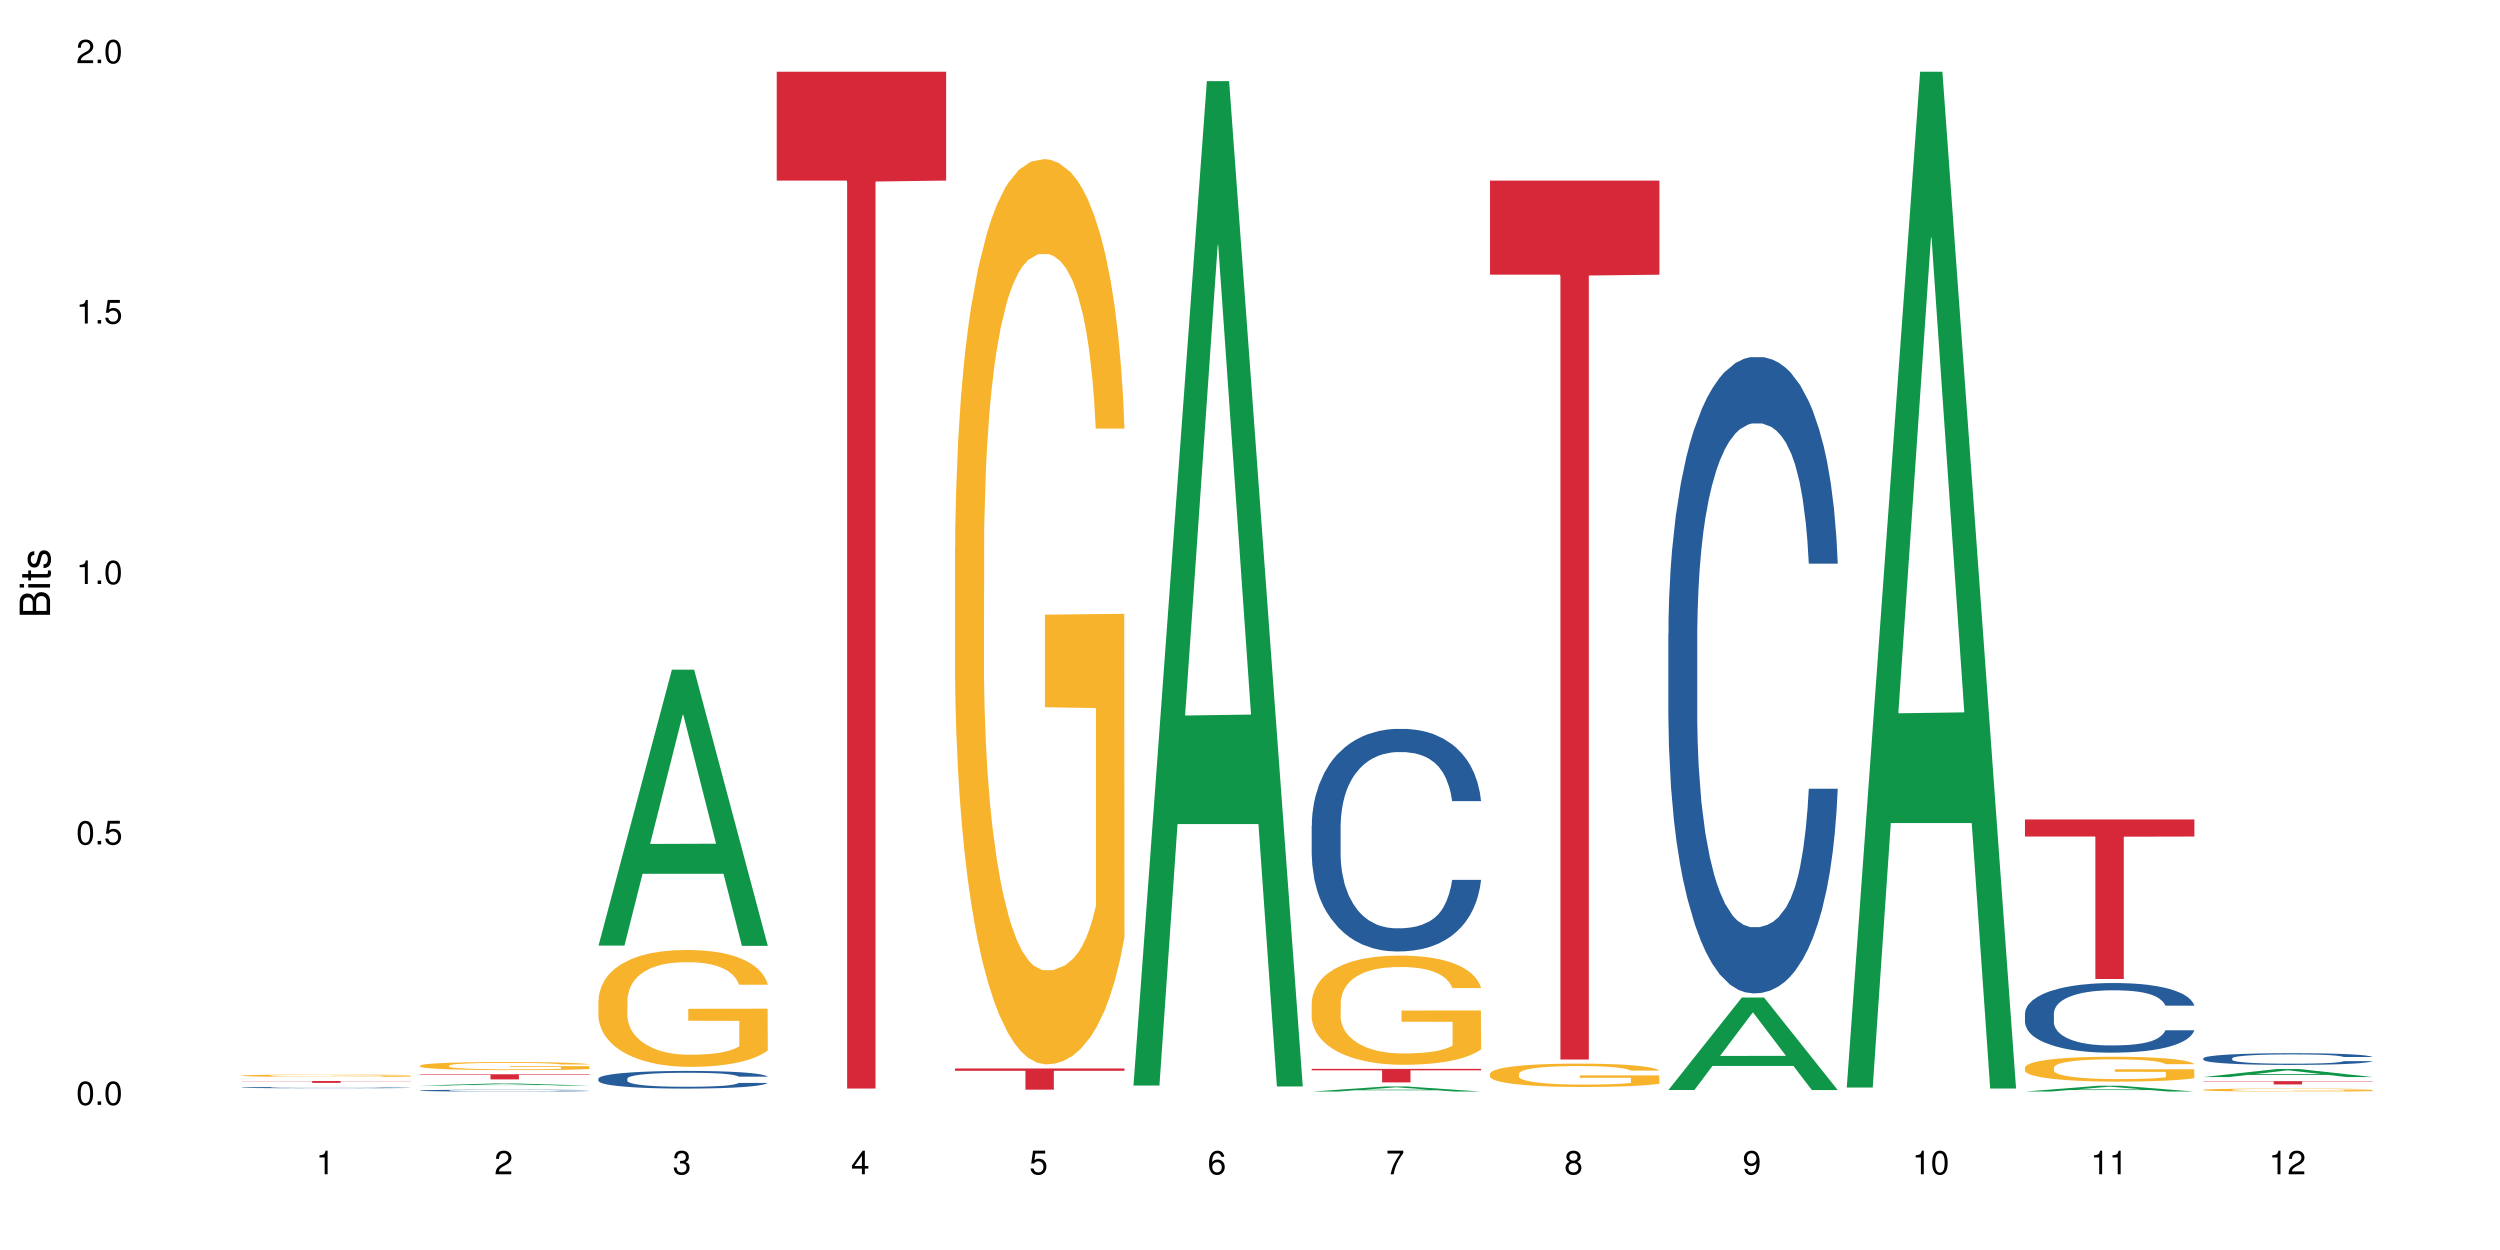 <?xml version="1.0" encoding="UTF-8"?>
<svg xmlns="http://www.w3.org/2000/svg" xmlns:xlink="http://www.w3.org/1999/xlink" width="720pt" height="360pt" viewBox="0 0 720 360" version="1.1">
<defs>
<g>
<symbol overflow="visible" id="glyph0-0">
<path style="stroke:none;" d=""/>
</symbol>
<symbol overflow="visible" id="glyph0-1">
<path style="stroke:none;" d="M 2.641 -6.797 C 2 -6.797 1.422 -6.531 1.078 -6.047 C 0.641 -5.453 0.406 -4.547 0.406 -3.297 C 0.406 -1 1.188 0.219 2.641 0.219 C 4.078 0.219 4.859 -1 4.859 -3.234 C 4.859 -4.562 4.656 -5.438 4.203 -6.047 C 3.844 -6.531 3.281 -6.797 2.641 -6.797 Z M 2.641 -6.047 C 3.547 -6.047 4 -5.125 4 -3.312 C 4 -1.375 3.562 -0.484 2.625 -0.484 C 1.734 -0.484 1.281 -1.422 1.281 -3.281 C 1.281 -5.141 1.734 -6.047 2.641 -6.047 Z M 2.641 -6.047 "/>
</symbol>
<symbol overflow="visible" id="glyph0-2">
<path style="stroke:none;" d="M 1.828 -1 L 0.828 -1 L 0.828 0 L 1.828 0 Z M 1.828 -1 "/>
</symbol>
<symbol overflow="visible" id="glyph0-3">
<path style="stroke:none;" d="M 4.562 -6.797 L 1.062 -6.797 L 0.547 -3.094 L 1.328 -3.094 C 1.719 -3.562 2.047 -3.734 2.578 -3.734 C 3.484 -3.734 4.062 -3.109 4.062 -2.094 C 4.062 -1.125 3.484 -0.531 2.578 -0.531 C 1.828 -0.531 1.375 -0.906 1.188 -1.672 L 0.328 -1.672 C 0.453 -1.109 0.547 -0.844 0.75 -0.594 C 1.125 -0.078 1.828 0.219 2.594 0.219 C 3.969 0.219 4.922 -0.781 4.922 -2.219 C 4.922 -3.562 4.031 -4.484 2.719 -4.484 C 2.25 -4.484 1.859 -4.359 1.469 -4.062 L 1.734 -5.969 L 4.562 -5.969 Z M 4.562 -6.797 "/>
</symbol>
<symbol overflow="visible" id="glyph0-4">
<path style="stroke:none;" d="M 2.484 -4.844 L 2.484 0 L 3.328 0 L 3.328 -6.797 L 2.766 -6.797 C 2.469 -5.75 2.281 -5.609 0.984 -5.453 L 0.984 -4.844 Z M 2.484 -4.844 "/>
</symbol>
<symbol overflow="visible" id="glyph0-5">
<path style="stroke:none;" d="M 4.859 -0.828 L 1.281 -0.828 C 1.359 -1.391 1.672 -1.75 2.5 -2.234 L 3.469 -2.75 C 4.406 -3.266 4.906 -3.969 4.906 -4.812 C 4.906 -5.375 4.672 -5.906 4.266 -6.266 C 3.859 -6.625 3.375 -6.797 2.719 -6.797 C 1.859 -6.797 1.219 -6.5 0.844 -5.922 C 0.609 -5.562 0.5 -5.125 0.484 -4.438 L 1.328 -4.438 C 1.359 -4.906 1.406 -5.188 1.531 -5.406 C 1.75 -5.812 2.188 -6.062 2.703 -6.062 C 3.469 -6.062 4.031 -5.516 4.031 -4.781 C 4.031 -4.25 3.719 -3.797 3.125 -3.438 L 2.234 -2.938 C 0.812 -2.141 0.406 -1.5 0.328 0 L 4.859 0 Z M 4.859 -0.828 "/>
</symbol>
<symbol overflow="visible" id="glyph0-6">
<path style="stroke:none;" d="M 2.125 -3.125 L 2.578 -3.125 C 3.516 -3.125 3.984 -2.703 3.984 -1.891 C 3.984 -1.031 3.469 -0.531 2.578 -0.531 C 1.656 -0.531 1.203 -0.984 1.156 -1.969 L 0.312 -1.969 C 0.344 -1.422 0.438 -1.078 0.609 -0.766 C 0.953 -0.109 1.625 0.219 2.547 0.219 C 3.953 0.219 4.859 -0.609 4.859 -1.906 C 4.859 -2.766 4.516 -3.25 3.703 -3.516 C 4.344 -3.766 4.656 -4.25 4.656 -4.938 C 4.656 -6.109 3.875 -6.797 2.578 -6.797 C 1.203 -6.797 0.484 -6.047 0.453 -4.609 L 1.297 -4.609 C 1.312 -5.016 1.344 -5.25 1.453 -5.453 C 1.641 -5.828 2.062 -6.062 2.594 -6.062 C 3.344 -6.062 3.797 -5.625 3.797 -4.906 C 3.797 -4.422 3.609 -4.141 3.25 -3.984 C 3.016 -3.891 2.719 -3.844 2.125 -3.844 Z M 2.125 -3.125 "/>
</symbol>
<symbol overflow="visible" id="glyph0-7">
<path style="stroke:none;" d="M 3.141 -1.625 L 3.141 0 L 3.984 0 L 3.984 -1.625 L 4.984 -1.625 L 4.984 -2.391 L 3.984 -2.391 L 3.984 -6.797 L 3.359 -6.797 L 0.266 -2.516 L 0.266 -1.625 Z M 3.141 -2.391 L 1 -2.391 L 3.141 -5.359 Z M 3.141 -2.391 "/>
</symbol>
<symbol overflow="visible" id="glyph0-8">
<path style="stroke:none;" d="M 4.781 -5.031 C 4.609 -6.141 3.891 -6.797 2.844 -6.797 C 2.094 -6.797 1.422 -6.438 1.031 -5.828 C 0.609 -5.172 0.406 -4.344 0.406 -3.094 C 0.406 -1.953 0.578 -1.234 0.984 -0.625 C 1.359 -0.078 1.953 0.219 2.703 0.219 C 3.984 0.219 4.922 -0.734 4.922 -2.078 C 4.922 -3.344 4.062 -4.234 2.844 -4.234 C 2.172 -4.234 1.641 -3.969 1.281 -3.469 C 1.281 -5.125 1.828 -6.047 2.797 -6.047 C 3.391 -6.047 3.797 -5.672 3.938 -5.031 Z M 2.734 -3.484 C 3.547 -3.484 4.062 -2.922 4.062 -2 C 4.062 -1.156 3.484 -0.531 2.703 -0.531 C 1.922 -0.531 1.328 -1.188 1.328 -2.047 C 1.328 -2.891 1.906 -3.484 2.734 -3.484 Z M 2.734 -3.484 "/>
</symbol>
<symbol overflow="visible" id="glyph0-9">
<path style="stroke:none;" d="M 4.984 -6.797 L 0.438 -6.797 L 0.438 -5.969 L 4.109 -5.969 C 2.5 -3.656 1.828 -2.234 1.328 0 L 2.219 0 C 2.594 -2.172 3.453 -4.047 4.984 -6.094 Z M 4.984 -6.797 "/>
</symbol>
<symbol overflow="visible" id="glyph0-10">
<path style="stroke:none;" d="M 3.75 -3.578 C 4.453 -4 4.688 -4.344 4.688 -4.984 C 4.688 -6.047 3.844 -6.797 2.641 -6.797 C 1.438 -6.797 0.594 -6.047 0.594 -4.984 C 0.594 -4.359 0.828 -4.016 1.516 -3.578 C 0.734 -3.203 0.359 -2.641 0.359 -1.891 C 0.359 -0.641 1.297 0.219 2.641 0.219 C 3.984 0.219 4.922 -0.641 4.922 -1.875 C 4.922 -2.641 4.531 -3.203 3.75 -3.578 Z M 2.641 -6.047 C 3.359 -6.047 3.812 -5.625 3.812 -4.969 C 3.812 -4.344 3.344 -3.922 2.641 -3.922 C 1.922 -3.922 1.453 -4.344 1.453 -4.984 C 1.453 -5.625 1.922 -6.047 2.641 -6.047 Z M 2.641 -3.203 C 3.484 -3.203 4.062 -2.672 4.062 -1.875 C 4.062 -1.062 3.484 -0.531 2.625 -0.531 C 1.797 -0.531 1.219 -1.078 1.219 -1.875 C 1.219 -2.672 1.797 -3.203 2.641 -3.203 Z M 2.641 -3.203 "/>
</symbol>
<symbol overflow="visible" id="glyph0-11">
<path style="stroke:none;" d="M 0.516 -1.547 C 0.672 -0.438 1.406 0.219 2.438 0.219 C 3.188 0.219 3.859 -0.141 4.266 -0.75 C 4.688 -1.406 4.891 -2.25 4.891 -3.484 C 4.891 -4.625 4.703 -5.359 4.312 -5.953 C 3.938 -6.5 3.344 -6.797 2.594 -6.797 C 1.297 -6.797 0.359 -5.844 0.359 -4.516 C 0.359 -3.25 1.234 -2.344 2.453 -2.344 C 3.094 -2.344 3.562 -2.578 4.016 -3.109 C 4 -1.453 3.469 -0.531 2.5 -0.531 C 1.906 -0.531 1.484 -0.906 1.359 -1.547 Z M 2.578 -6.062 C 3.375 -6.062 3.969 -5.406 3.969 -4.531 C 3.969 -3.688 3.375 -3.094 2.547 -3.094 C 1.734 -3.094 1.234 -3.672 1.234 -4.578 C 1.234 -5.438 1.797 -6.062 2.578 -6.062 Z M 2.578 -6.062 "/>
</symbol>
<symbol overflow="visible" id="glyph1-0">
<path style="stroke:none;" d=""/>
</symbol>
<symbol overflow="visible" id="glyph1-1">
<path style="stroke:none;" d="M 0 -0.953 L 0 -4.891 C 0 -5.719 -0.234 -6.344 -0.734 -6.797 C -1.188 -7.234 -1.812 -7.469 -2.5 -7.469 C -3.547 -7.469 -4.188 -7 -4.625 -5.875 C -4.984 -6.672 -5.641 -7.094 -6.531 -7.094 C -7.156 -7.094 -7.734 -6.859 -8.141 -6.391 C -8.562 -5.938 -8.75 -5.344 -8.75 -4.5 L -8.75 -0.953 Z M -4.984 -2.062 L -7.766 -2.062 L -7.766 -4.219 C -7.766 -4.844 -7.688 -5.203 -7.453 -5.5 C -7.219 -5.812 -6.859 -5.969 -6.375 -5.969 C -5.906 -5.969 -5.531 -5.812 -5.297 -5.5 C -5.062 -5.203 -4.984 -4.844 -4.984 -4.219 Z M -0.984 -2.062 L -4 -2.062 L -4 -4.781 C -4 -5.328 -3.859 -5.688 -3.578 -5.953 C -3.297 -6.219 -2.922 -6.359 -2.484 -6.359 C -2.062 -6.359 -1.688 -6.219 -1.406 -5.953 C -1.109 -5.688 -0.984 -5.328 -0.984 -4.781 Z M -0.984 -2.062 "/>
</symbol>
<symbol overflow="visible" id="glyph1-2">
<path style="stroke:none;" d="M -6.281 -1.797 L -6.281 -0.797 L 0 -0.797 L 0 -1.797 Z M -8.75 -1.797 L -8.75 -0.797 L -7.484 -0.797 L -7.484 -1.797 Z M -8.75 -1.797 "/>
</symbol>
<symbol overflow="visible" id="glyph1-3">
<path style="stroke:none;" d="M -6.281 -3.047 L -6.281 -2.016 L -8.016 -2.016 L -8.016 -1.016 L -6.281 -1.016 L -6.281 -0.172 L -5.469 -0.172 L -5.469 -1.016 L -0.719 -1.016 C -0.078 -1.016 0.281 -1.453 0.281 -2.234 C 0.281 -2.469 0.25 -2.719 0.188 -3.047 L -0.641 -3.047 C -0.609 -2.922 -0.594 -2.766 -0.594 -2.562 C -0.594 -2.141 -0.719 -2.016 -1.156 -2.016 L -5.469 -2.016 L -5.469 -3.047 Z M -6.281 -3.047 "/>
</symbol>
<symbol overflow="visible" id="glyph1-4">
<path style="stroke:none;" d="M -4.531 -5.25 C -5.766 -5.25 -6.469 -4.422 -6.469 -2.969 C -6.469 -1.516 -5.719 -0.562 -4.547 -0.562 C -3.562 -0.562 -3.094 -1.062 -2.734 -2.562 L -2.516 -3.484 C -2.344 -4.188 -2.094 -4.469 -1.625 -4.469 C -1.047 -4.469 -0.641 -3.875 -0.641 -3 C -0.641 -2.453 -0.797 -2 -1.062 -1.75 C -1.25 -1.594 -1.422 -1.531 -1.875 -1.469 L -1.875 -0.406 C -0.422 -0.453 0.281 -1.266 0.281 -2.922 C 0.281 -4.5 -0.5 -5.516 -1.719 -5.516 C -2.656 -5.516 -3.172 -4.984 -3.469 -3.734 L -3.703 -2.766 C -3.891 -1.953 -4.156 -1.609 -4.594 -1.609 C -5.172 -1.609 -5.547 -2.125 -5.547 -2.938 C -5.547 -3.75 -5.203 -4.172 -4.531 -4.203 Z M -4.531 -5.25 "/>
</symbol>
</g>
</defs>
<g id="surface112485">
<rect x="0" y="0" width="720" height="360" style="fill:rgb(100%,100%,100%);fill-opacity:1;stroke:none;"/>
<path style=" stroke:none;fill-rule:nonzero;fill:rgb(14.51%,36.078%,60%);fill-opacity:1;" d="M 69.629 313.211 L 69.688 313.207 L 69.688 313.199 L 69.867 313.188 L 70.285 313.172 L 70.699 313.16 L 71.77 313.141 L 73.258 313.121 L 74.805 313.105 L 75.938 313.094 L 76.949 313.09 L 79.27 313.074 L 80.754 313.07 L 82.363 313.062 L 84.324 313.059 L 85.754 313.055 L 88.965 313.047 L 101.281 313.047 L 103.188 313.051 L 104.793 313.055 L 107.59 313.062 L 110.09 313.07 L 111.219 313.078 L 113.004 313.086 L 114.371 313.098 L 115.324 313.105 L 116.395 313.121 L 117.348 313.137 L 118.062 313.152 L 118.418 313.168 L 110.09 313.168 L 109.672 313.152 L 109.195 313.145 L 108.305 313.129 L 107.41 313.117 L 106.16 313.109 L 105.031 313.102 L 103.484 313.094 L 102.117 313.09 L 100.688 313.09 L 99.32 313.086 L 90.215 313.086 L 88.965 313.09 L 87.18 313.094 L 85.934 313.098 L 84.445 313.105 L 83.434 313.113 L 82.184 313.121 L 81.289 313.129 L 80.281 313.141 L 79.684 313.148 L 79.148 313.16 L 78.672 313.172 L 78.316 313.184 L 78.078 313.195 L 77.961 313.207 L 77.961 313.262 L 78.078 313.273 L 78.375 313.289 L 79.148 313.309 L 80.281 313.328 L 81.59 313.34 L 82.84 313.352 L 83.551 313.355 L 84.504 313.363 L 85.992 313.367 L 88.133 313.375 L 89.383 313.379 L 91.285 313.383 L 98.188 313.383 L 99.734 313.379 L 101.344 313.375 L 103.543 313.371 L 104.91 313.367 L 106.102 313.359 L 106.996 313.352 L 107.59 313.348 L 108.48 313.336 L 109.195 313.324 L 109.73 313.312 L 110.09 313.301 L 118.418 313.301 L 118.062 313.316 L 117.523 313.328 L 116.988 313.34 L 116.156 313.352 L 115.203 313.359 L 113.836 313.371 L 112.707 313.379 L 111.219 313.391 L 109.852 313.395 L 108.363 313.402 L 106.16 313.41 L 104.734 313.41 L 103.188 313.414 L 101.344 313.418 L 99.02 313.422 L 89.859 313.422 L 87.418 313.418 L 84.387 313.41 L 82.184 313.402 L 80.457 313.398 L 78.969 313.391 L 77.305 313.383 L 75.164 313.367 L 73.855 313.355 L 72.961 313.344 L 71.949 313.332 L 71.234 313.32 L 70.402 313.301 L 69.809 313.277 L 69.629 313.258 Z M 69.629 313.211 "/>
<path style=" stroke:none;fill-rule:nonzero;fill:rgb(96.863%,70.196%,16.863%);fill-opacity:1;" d="M 69.629 309.762 L 69.688 309.762 L 69.688 309.75 L 69.926 309.723 L 70.523 309.684 L 71.297 309.652 L 72.129 309.629 L 72.664 309.617 L 73.555 309.598 L 74.328 309.582 L 76.293 309.555 L 78.793 309.531 L 80.16 309.52 L 81.707 309.508 L 83.91 309.496 L 84.922 309.492 L 88.016 309.484 L 91.523 309.477 L 97.176 309.477 L 99.617 309.48 L 102.949 309.484 L 104.852 309.492 L 106.34 309.496 L 107.887 309.504 L 109.789 309.52 L 111.574 309.531 L 113.004 309.547 L 114.43 309.566 L 115.621 309.586 L 116.633 309.605 L 117.523 309.633 L 118.062 309.652 L 118.418 309.676 L 110.148 309.676 L 109.672 309.652 L 109.137 309.637 L 108.242 309.617 L 107.352 309.602 L 106.457 309.59 L 104.793 309.574 L 103.363 309.566 L 101.578 309.555 L 99.855 309.551 L 97.891 309.547 L 93.547 309.547 L 90.691 309.551 L 89.027 309.555 L 87.836 309.559 L 86.168 309.57 L 85.16 309.578 L 84.562 309.582 L 82.777 309.602 L 81.59 309.617 L 80.934 309.629 L 80.102 309.648 L 79.508 309.664 L 78.852 309.688 L 78.496 309.707 L 78.02 309.75 L 77.961 309.859 L 78.137 309.883 L 78.496 309.906 L 78.969 309.93 L 79.684 309.953 L 80.398 309.969 L 81.648 309.992 L 82.719 310.008 L 83.551 310.02 L 85.16 310.035 L 85.812 310.043 L 87.359 310.051 L 88.965 310.062 L 90.93 310.066 L 92.418 310.07 L 94.797 310.074 L 97.832 310.074 L 101.402 310.07 L 103.664 310.066 L 105.211 310.062 L 106.219 310.059 L 107.469 310.051 L 108.363 310.043 L 109.195 310.039 L 110.207 310.027 L 110.207 309.883 L 95.512 309.879 L 95.512 309.812 L 118.359 309.812 L 118.418 310.051 L 117.168 310.066 L 115.621 310.082 L 114.133 310.094 L 112.586 310.105 L 110.387 310.117 L 108.602 310.125 L 105.863 310.133 L 103.363 310.137 L 100.746 310.141 L 98.426 310.145 L 93.25 310.145 L 90.633 310.141 L 88.551 310.137 L 86.645 310.129 L 84.742 310.121 L 82.363 310.109 L 80.816 310.098 L 79.207 310.086 L 77.602 310.07 L 76.176 310.055 L 75.223 310.039 L 74.27 310.027 L 73.258 310.008 L 72.309 309.988 L 71.594 309.969 L 70.938 309.945 L 70.461 309.926 L 69.988 309.898 L 69.75 309.875 L 69.629 309.859 Z M 69.629 309.762 "/>
<path style=" stroke:none;fill-rule:nonzero;fill:rgb(83.922%,15.686%,22.353%);fill-opacity:1;" d="M 69.629 311.324 L 118.418 311.324 L 118.418 311.383 L 98.086 311.383 L 98.086 311.867 L 89.902 311.867 L 89.902 311.383 L 69.629 311.383 Z M 69.629 311.324 "/>
<path style=" stroke:none;fill-rule:nonzero;fill:rgb(6.275%,58.824%,28.235%);fill-opacity:1;" d="M 120.984 312.648 L 121.039 312.648 L 142.148 312.047 L 148.559 312.047 L 169.773 312.648 L 162.32 312.648 L 157.004 312.492 L 133.703 312.492 L 128.492 312.648 L 120.984 312.648 L 135.945 312.426 L 154.867 312.426 L 145.434 312.145 L 145.223 312.145 L 135.895 312.426 L 135.945 312.426 Z M 120.984 312.648 "/>
<path style=" stroke:none;fill-rule:nonzero;fill:rgb(14.51%,36.078%,60%);fill-opacity:1;" d="M 120.984 314.062 L 121.047 314.062 L 121.047 314.051 L 121.223 314.031 L 121.641 314.008 L 122.055 313.992 L 123.129 313.965 L 124.613 313.934 L 126.16 313.914 L 127.293 313.898 L 128.305 313.891 L 130.625 313.871 L 132.113 313.863 L 133.719 313.855 L 135.684 313.844 L 137.109 313.84 L 140.324 313.832 L 142.703 313.828 L 150.914 313.828 L 152.637 313.832 L 154.543 313.836 L 156.148 313.84 L 158.945 313.852 L 161.445 313.863 L 162.574 313.871 L 164.359 313.887 L 165.727 313.902 L 166.68 313.918 L 167.75 313.934 L 168.703 313.957 L 169.418 313.98 L 169.773 314.004 L 161.445 314.004 L 161.027 313.984 L 160.551 313.969 L 159.66 313.949 L 158.766 313.934 L 157.516 313.918 L 156.387 313.91 L 154.84 313.898 L 153.473 313.895 L 152.043 313.891 L 150.676 313.887 L 148.059 313.883 L 145.023 313.883 L 143.891 313.887 L 141.57 313.891 L 140.324 313.891 L 138.539 313.898 L 137.289 313.906 L 135.801 313.914 L 134.789 313.926 L 133.539 313.938 L 132.648 313.949 L 131.637 313.965 L 131.039 313.977 L 130.504 313.992 L 130.031 314.008 L 129.672 314.023 L 129.434 314.043 L 129.316 314.062 L 129.316 314.137 L 129.434 314.156 L 129.73 314.176 L 130.504 314.207 L 131.637 314.234 L 132.945 314.254 L 134.195 314.27 L 134.906 314.277 L 135.859 314.285 L 137.348 314.293 L 139.488 314.305 L 140.738 314.309 L 142.645 314.312 L 149.543 314.312 L 151.09 314.309 L 152.699 314.305 L 154.898 314.297 L 156.27 314.289 L 157.457 314.281 L 158.352 314.27 L 158.945 314.262 L 159.84 314.246 L 160.551 314.23 L 161.086 314.211 L 161.445 314.195 L 169.773 314.195 L 169.418 314.215 L 168.883 314.234 L 168.348 314.25 L 167.512 314.266 L 166.562 314.281 L 165.191 314.301 L 164.062 314.312 L 162.574 314.324 L 161.207 314.332 L 159.719 314.34 L 157.516 314.352 L 156.09 314.355 L 154.543 314.359 L 152.699 314.363 L 150.379 314.367 L 147.879 314.371 L 143.059 314.371 L 141.215 314.367 L 138.777 314.363 L 135.742 314.355 L 133.539 314.344 L 131.812 314.336 L 130.328 314.324 L 128.66 314.312 L 126.52 314.289 L 125.211 314.273 L 124.316 314.258 L 123.305 314.238 L 122.594 314.223 L 121.758 314.195 L 121.164 314.16 L 120.984 314.133 Z M 120.984 314.062 "/>
<path style=" stroke:none;fill-rule:nonzero;fill:rgb(96.863%,70.196%,16.863%);fill-opacity:1;" d="M 120.984 306.871 L 121.047 306.867 L 121.047 306.824 L 121.281 306.73 L 121.879 306.598 L 122.652 306.488 L 123.484 306.402 L 124.02 306.359 L 124.914 306.297 L 125.688 306.25 L 127.648 306.152 L 130.148 306.062 L 131.516 306.023 L 133.062 305.988 L 135.266 305.949 L 136.277 305.934 L 139.371 305.898 L 142.883 305.879 L 146.75 305.871 L 148.535 305.875 L 150.973 305.883 L 154.305 305.906 L 156.207 305.926 L 157.695 305.949 L 159.242 305.977 L 161.148 306.02 L 162.934 306.07 L 164.359 306.121 L 165.789 306.184 L 166.977 306.254 L 167.988 306.328 L 168.883 306.418 L 169.418 306.492 L 169.773 306.566 L 161.504 306.566 L 161.027 306.492 L 160.492 306.434 L 159.602 306.363 L 158.707 306.312 L 157.816 306.273 L 156.148 306.215 L 154.723 306.184 L 152.938 306.152 L 151.211 306.133 L 149.246 306.121 L 148.059 306.117 L 144.902 306.117 L 142.047 306.133 L 140.383 306.148 L 139.191 306.164 L 137.527 306.195 L 136.516 306.223 L 135.918 306.238 L 134.133 306.305 L 132.945 306.367 L 132.289 306.406 L 131.457 306.469 L 130.863 306.527 L 130.207 306.613 L 129.852 306.676 L 129.375 306.82 L 129.316 307.207 L 129.492 307.285 L 129.852 307.375 L 130.328 307.449 L 131.039 307.531 L 131.754 307.594 L 133.004 307.676 L 134.074 307.73 L 134.906 307.77 L 136.516 307.824 L 137.168 307.844 L 138.715 307.883 L 140.324 307.914 L 142.285 307.938 L 143.773 307.953 L 146.152 307.961 L 149.188 307.961 L 152.758 307.949 L 155.02 307.934 L 156.566 307.914 L 157.578 307.898 L 158.828 307.875 L 159.719 307.855 L 160.551 307.832 L 161.562 307.797 L 161.562 307.285 L 146.867 307.285 L 146.867 307.047 L 169.715 307.043 L 169.773 307.875 L 168.523 307.934 L 166.977 307.988 L 165.492 308.031 L 163.941 308.07 L 161.742 308.109 L 159.957 308.133 L 157.219 308.164 L 154.723 308.184 L 152.102 308.195 L 149.781 308.203 L 147.047 308.203 L 144.605 308.199 L 141.988 308.188 L 139.906 308.172 L 138.004 308.148 L 136.098 308.121 L 133.719 308.078 L 132.172 308.039 L 130.566 307.996 L 128.957 307.941 L 127.531 307.887 L 126.578 307.84 L 125.625 307.789 L 124.613 307.727 L 123.664 307.652 L 122.949 307.586 L 122.293 307.512 L 121.82 307.441 L 121.344 307.348 L 121.105 307.27 L 120.984 307.203 Z M 120.984 306.871 "/>
<path style=" stroke:none;fill-rule:nonzero;fill:rgb(83.922%,15.686%,22.353%);fill-opacity:1;" d="M 120.984 309.383 L 169.773 309.383 L 169.773 309.543 L 149.441 309.543 L 149.441 310.867 L 141.262 310.867 L 141.262 309.547 L 141.141 309.543 L 120.984 309.543 Z M 120.984 309.383 "/>
<path style=" stroke:none;fill-rule:nonzero;fill:rgb(6.275%,58.824%,28.235%);fill-opacity:1;" d="M 172.344 272.34 L 172.395 272.262 L 193.504 192.867 L 199.914 192.867 L 221.129 272.414 L 213.676 272.414 L 208.359 251.648 L 185.059 251.648 L 179.848 272.34 L 172.344 272.34 L 187.301 243.059 L 206.223 242.984 L 196.789 205.863 L 196.684 205.789 L 196.578 206.012 L 187.25 242.984 L 187.301 243.059 Z M 172.344 272.34 "/>
<path style=" stroke:none;fill-rule:nonzero;fill:rgb(14.51%,36.078%,60%);fill-opacity:1;" d="M 172.344 310.645 L 172.402 310.641 L 172.402 310.527 L 172.578 310.352 L 172.996 310.129 L 173.414 309.977 L 174.484 309.703 L 175.973 309.438 L 177.52 309.234 L 178.648 309.113 L 179.66 309.02 L 181.98 308.848 L 183.469 308.758 L 185.074 308.68 L 187.039 308.602 L 188.465 308.555 L 191.68 308.48 L 194.059 308.449 L 195.902 308.434 L 199.891 308.434 L 202.27 308.453 L 203.996 308.477 L 205.898 308.512 L 207.504 308.555 L 210.301 308.656 L 212.801 308.789 L 213.93 308.863 L 215.715 309.004 L 217.086 309.145 L 218.035 309.266 L 219.109 309.438 L 220.059 309.645 L 220.773 309.883 L 221.129 310.082 L 212.801 310.082 L 212.383 309.895 L 211.906 309.754 L 211.016 309.562 L 210.125 309.43 L 208.875 309.293 L 207.742 309.203 L 206.195 309.117 L 204.828 309.062 L 203.398 309.02 L 202.031 308.992 L 199.414 308.965 L 196.379 308.965 L 195.25 308.973 L 192.93 309.012 L 191.68 309.043 L 189.895 309.109 L 188.645 309.168 L 187.156 309.262 L 186.145 309.34 L 184.895 309.461 L 184.004 309.566 L 182.992 309.719 L 182.398 309.836 L 181.863 309.965 L 181.387 310.121 L 181.027 310.281 L 180.789 310.453 L 180.672 310.621 L 180.672 311.34 L 180.789 311.508 L 181.09 311.703 L 181.863 311.984 L 182.992 312.23 L 184.301 312.426 L 185.551 312.566 L 186.266 312.629 L 187.215 312.703 L 188.703 312.797 L 190.848 312.891 L 192.094 312.926 L 194 312.965 L 195.961 312.984 L 198.582 312.984 L 200.902 312.965 L 202.449 312.941 L 204.055 312.902 L 206.258 312.824 L 207.625 312.75 L 208.812 312.664 L 209.707 312.574 L 210.301 312.5 L 211.195 312.355 L 211.906 312.199 L 212.445 312.035 L 212.801 311.879 L 221.129 311.879 L 220.773 312.062 L 220.238 312.246 L 219.703 312.379 L 218.871 312.543 L 217.918 312.688 L 216.551 312.848 L 215.418 312.953 L 213.93 313.07 L 212.562 313.16 L 211.074 313.238 L 208.875 313.332 L 207.445 313.379 L 205.898 313.418 L 204.055 313.457 L 201.734 313.488 L 199.234 313.508 L 196.914 313.512 L 194.414 313.504 L 192.57 313.484 L 190.133 313.441 L 187.098 313.359 L 184.895 313.27 L 183.172 313.184 L 181.684 313.09 L 180.016 312.965 L 177.875 312.762 L 176.566 312.602 L 175.672 312.473 L 174.664 312.293 L 173.949 312.129 L 173.117 311.867 L 172.52 311.539 L 172.344 311.285 Z M 172.344 310.645 "/>
<path style=" stroke:none;fill-rule:nonzero;fill:rgb(96.863%,70.196%,16.863%);fill-opacity:1;" d="M 172.344 288.012 L 172.402 287.98 L 172.402 287.363 L 172.641 285.98 L 173.234 284.074 L 174.008 282.508 L 174.84 281.277 L 175.375 280.633 L 176.27 279.711 L 177.043 279.035 L 179.004 277.648 L 181.504 276.359 L 182.875 275.805 L 184.422 275.281 L 186.621 274.699 L 187.633 274.484 L 190.727 273.992 L 194.238 273.684 L 198.105 273.594 L 199.891 273.625 L 202.328 273.746 L 205.66 274.086 L 207.566 274.391 L 209.051 274.699 L 210.598 275.098 L 212.504 275.715 L 214.289 276.453 L 215.715 277.188 L 217.145 278.113 L 218.336 279.094 L 219.344 280.172 L 220.238 281.461 L 220.773 282.539 L 221.129 283.613 L 212.859 283.613 L 212.383 282.539 L 211.848 281.707 L 210.957 280.695 L 210.062 279.957 L 209.172 279.371 L 207.504 278.574 L 206.078 278.082 L 204.293 277.648 L 202.566 277.375 L 200.605 277.188 L 199.414 277.129 L 196.262 277.129 L 193.402 277.344 L 191.738 277.59 L 190.547 277.836 L 188.883 278.297 L 187.871 278.664 L 187.277 278.91 L 185.492 279.863 L 184.301 280.723 L 183.648 281.309 L 182.812 282.23 L 182.219 283.062 L 181.562 284.289 L 181.207 285.215 L 180.73 287.305 L 180.672 292.836 L 180.852 294.004 L 181.207 295.266 L 181.684 296.371 L 182.398 297.539 L 183.109 298.434 L 184.359 299.633 L 185.43 300.43 L 186.266 300.953 L 187.871 301.781 L 188.527 302.059 L 190.074 302.613 L 191.68 303.043 L 193.641 303.414 L 195.129 303.598 L 197.508 303.75 L 200.543 303.75 L 204.113 303.566 L 206.375 303.32 L 207.922 303.074 L 208.934 302.859 L 210.184 302.52 L 211.074 302.215 L 211.906 301.875 L 212.918 301.352 L 212.918 294.004 L 198.223 293.973 L 198.223 290.531 L 221.07 290.5 L 221.129 302.52 L 219.883 303.352 L 218.336 304.148 L 216.848 304.766 L 215.301 305.289 L 213.098 305.871 L 211.312 306.242 L 208.578 306.672 L 206.078 306.949 L 203.461 307.133 L 201.141 307.223 L 198.402 307.254 L 195.961 307.195 L 193.344 307.008 L 191.262 306.762 L 189.359 306.457 L 187.453 306.055 L 185.074 305.41 L 183.527 304.887 L 181.922 304.242 L 180.316 303.473 L 178.887 302.645 L 177.934 302 L 176.984 301.262 L 175.973 300.34 L 175.02 299.293 L 174.305 298.34 L 173.652 297.266 L 173.176 296.25 L 172.699 294.867 L 172.461 293.758 L 172.344 292.805 Z M 172.344 288.012 "/>
<path style=" stroke:none;fill-rule:nonzero;fill:rgb(83.922%,15.686%,22.353%);fill-opacity:1;" d="M 223.699 20.664 L 272.488 20.664 L 272.488 52.008 L 252.152 52.281 L 252.152 313.488 L 243.973 313.488 L 243.973 52.559 L 243.855 52.008 L 223.699 52.008 Z M 223.699 20.664 "/>
<path style=" stroke:none;fill-rule:nonzero;fill:rgb(96.863%,70.196%,16.863%);fill-opacity:1;" d="M 275.055 157.488 L 275.113 157.25 L 275.113 152.488 L 275.352 141.773 L 275.945 127.012 L 276.719 114.867 L 277.555 105.344 L 278.09 100.34 L 278.98 93.199 L 279.754 87.961 L 281.719 77.246 L 284.219 67.242 L 285.586 62.957 L 287.133 58.91 L 289.336 54.387 L 290.344 52.719 L 293.438 48.91 L 296.949 46.527 L 300.816 45.812 L 302.602 46.051 L 305.043 47.004 L 308.375 49.625 L 310.277 52.004 L 311.766 54.387 L 313.312 57.48 L 315.215 62.242 L 317 67.957 L 318.43 73.672 L 319.855 80.816 L 321.047 88.438 L 322.059 96.77 L 322.949 106.77 L 323.484 115.105 L 323.844 123.438 L 315.574 123.438 L 315.098 115.105 L 314.562 108.676 L 313.668 100.816 L 312.777 95.102 L 311.883 90.578 L 310.219 84.387 L 308.789 80.578 L 307.004 77.246 L 305.281 75.102 L 303.316 73.672 L 302.125 73.195 L 298.973 73.195 L 296.117 74.863 L 294.449 76.77 L 293.262 78.672 L 291.594 82.246 L 290.582 85.102 L 289.988 87.008 L 288.203 94.391 L 287.012 101.055 L 286.359 105.582 L 285.527 112.723 L 284.93 119.152 L 284.277 128.676 L 283.918 135.82 L 283.445 152.012 L 283.383 194.871 L 283.562 203.922 L 283.918 213.684 L 284.395 222.258 L 285.109 231.305 L 285.824 238.211 L 287.074 247.496 L 288.145 253.688 L 288.977 257.734 L 290.582 264.164 L 291.238 266.309 L 292.785 270.594 L 294.391 273.926 L 296.355 276.785 L 297.844 278.211 L 300.223 279.402 L 303.258 279.402 L 306.828 277.977 L 309.086 276.07 L 310.633 274.164 L 311.645 272.496 L 312.895 269.879 L 313.789 267.496 L 314.621 264.879 L 315.633 260.832 L 315.633 203.922 L 300.938 203.684 L 300.938 177.016 L 323.785 176.777 L 323.844 269.879 L 322.594 276.309 L 321.047 282.5 L 319.559 287.262 L 318.012 291.309 L 315.812 295.832 L 314.027 298.691 L 311.289 302.023 L 308.789 304.168 L 306.172 305.598 L 303.852 306.309 L 301.113 306.547 L 298.676 306.07 L 296.059 304.645 L 293.977 302.738 L 292.07 300.355 L 290.168 297.262 L 287.789 292.262 L 286.238 288.215 L 284.633 283.215 L 283.027 277.262 L 281.598 270.832 L 280.648 265.832 L 279.695 260.117 L 278.684 252.973 L 277.73 244.875 L 277.02 237.496 L 276.363 229.16 L 275.887 221.305 L 275.41 210.59 L 275.172 202.016 L 275.055 194.637 Z M 275.055 157.488 "/>
<path style=" stroke:none;fill-rule:nonzero;fill:rgb(83.922%,15.686%,22.353%);fill-opacity:1;" d="M 275.055 307.727 L 323.844 307.727 L 323.844 308.383 L 303.508 308.387 L 303.508 313.832 L 295.328 313.832 L 295.328 308.395 L 295.211 308.383 L 275.055 308.383 Z M 275.055 307.727 "/>
<path style=" stroke:none;fill-rule:nonzero;fill:rgb(6.275%,58.824%,28.235%);fill-opacity:1;" d="M 326.41 312.641 L 326.465 312.367 L 347.574 23.367 L 353.984 23.367 L 375.199 312.91 L 367.746 312.91 L 362.43 237.332 L 339.129 237.332 L 333.918 312.641 L 326.41 312.641 L 341.371 206.066 L 360.293 205.793 L 350.855 70.676 L 350.754 70.402 L 350.648 71.219 L 341.32 205.793 L 341.371 206.066 Z M 326.41 312.641 "/>
<path style=" stroke:none;fill-rule:nonzero;fill:rgb(6.275%,58.824%,28.235%);fill-opacity:1;" d="M 377.766 314.371 L 377.82 314.367 L 398.93 312.91 L 405.34 312.91 L 426.555 314.371 L 419.102 314.371 L 413.785 313.988 L 390.484 313.988 L 385.273 314.371 L 377.766 314.371 L 392.727 313.832 L 411.648 313.832 L 402.215 313.148 L 402.109 313.148 L 402.004 313.152 L 392.676 313.832 L 392.727 313.832 Z M 377.766 314.371 "/>
<path style=" stroke:none;fill-rule:nonzero;fill:rgb(14.51%,36.078%,60%);fill-opacity:1;" d="M 377.766 237.824 L 377.828 237.766 L 377.828 236.359 L 378.004 234.133 L 378.422 231.32 L 378.84 229.387 L 379.91 225.934 L 381.395 222.594 L 382.945 220.016 L 384.074 218.492 L 385.086 217.32 L 387.406 215.152 L 388.895 214.039 L 390.5 213.043 L 392.465 212.047 L 393.891 211.461 L 397.105 210.523 L 399.484 210.113 L 401.328 209.938 L 405.316 209.938 L 407.695 210.172 L 409.422 210.465 L 411.324 210.934 L 412.93 211.461 L 415.727 212.75 L 418.227 214.391 L 419.355 215.328 L 421.141 217.145 L 422.508 218.902 L 423.461 220.426 L 424.531 222.594 L 425.484 225.23 L 426.199 228.215 L 426.555 230.734 L 418.227 230.734 L 417.809 228.391 L 417.332 226.578 L 416.441 224.176 L 415.547 222.477 L 414.301 220.777 L 413.168 219.664 L 411.621 218.551 L 410.254 217.848 L 408.824 217.32 L 407.457 216.969 L 404.84 216.617 L 401.805 216.617 L 400.676 216.734 L 398.352 217.203 L 397.105 217.613 L 395.32 218.434 L 394.07 219.195 L 392.582 220.367 L 391.57 221.363 L 390.32 222.887 L 389.43 224.234 L 388.418 226.168 L 387.824 227.629 L 387.285 229.27 L 386.812 231.203 L 386.453 233.254 L 386.215 235.422 L 386.098 237.531 L 386.098 246.609 L 386.215 248.719 L 386.512 251.18 L 387.285 254.754 L 388.418 257.859 L 389.727 260.32 L 390.977 262.078 L 391.691 262.898 L 392.641 263.836 L 394.129 265.004 L 396.27 266.176 L 397.52 266.645 L 399.426 267.113 L 401.387 267.348 L 404.004 267.348 L 406.328 267.113 L 407.875 266.82 L 409.48 266.352 L 411.68 265.355 L 413.051 264.418 L 414.238 263.309 L 415.133 262.195 L 415.727 261.258 L 416.621 259.441 L 417.332 257.449 L 417.867 255.398 L 418.227 253.406 L 426.555 253.406 L 426.199 255.75 L 425.664 258.035 L 425.129 259.734 L 424.293 261.785 L 423.344 263.602 L 421.973 265.648 L 420.844 266.996 L 419.355 268.461 L 417.988 269.574 L 416.5 270.57 L 414.301 271.742 L 412.871 272.328 L 411.324 272.855 L 409.48 273.324 L 407.16 273.734 L 404.66 273.969 L 402.34 274.027 L 399.84 273.91 L 397.996 273.676 L 395.559 273.148 L 392.523 272.094 L 390.32 270.98 L 388.598 269.867 L 387.109 268.695 L 385.441 267.113 L 383.301 264.535 L 381.992 262.547 L 381.098 260.906 L 380.086 258.621 L 379.375 256.57 L 378.539 253.289 L 377.945 249.129 L 377.766 245.906 Z M 377.766 237.824 "/>
<path style=" stroke:none;fill-rule:nonzero;fill:rgb(96.863%,70.196%,16.863%);fill-opacity:1;" d="M 377.766 288.68 L 377.828 288.648 L 377.828 288.074 L 378.066 286.781 L 378.66 285.004 L 379.434 283.539 L 380.266 282.387 L 380.801 281.785 L 381.695 280.922 L 382.469 280.293 L 384.43 279 L 386.93 277.793 L 388.297 277.273 L 389.844 276.785 L 392.047 276.242 L 393.059 276.039 L 396.152 275.582 L 399.664 275.293 L 403.531 275.207 L 405.316 275.234 L 407.754 275.352 L 411.086 275.668 L 412.988 275.953 L 414.477 276.242 L 416.023 276.613 L 417.93 277.188 L 419.715 277.879 L 421.141 278.566 L 422.57 279.43 L 423.758 280.348 L 424.77 281.355 L 425.664 282.559 L 426.199 283.566 L 426.555 284.57 L 418.285 284.57 L 417.809 283.566 L 417.273 282.789 L 416.383 281.844 L 415.488 281.152 L 414.598 280.605 L 412.93 279.859 L 411.504 279.402 L 409.719 279 L 407.992 278.738 L 406.027 278.566 L 404.84 278.512 L 401.684 278.512 L 398.828 278.711 L 397.164 278.941 L 395.973 279.172 L 394.309 279.602 L 393.297 279.945 L 392.699 280.176 L 390.918 281.066 L 389.727 281.871 L 389.07 282.418 L 388.238 283.277 L 387.645 284.055 L 386.988 285.203 L 386.633 286.066 L 386.156 288.02 L 386.098 293.188 L 386.273 294.281 L 386.633 295.457 L 387.109 296.492 L 387.824 297.582 L 388.535 298.418 L 389.785 299.539 L 390.855 300.285 L 391.691 300.773 L 393.297 301.547 L 393.949 301.805 L 395.496 302.324 L 397.105 302.727 L 399.066 303.07 L 400.555 303.242 L 402.934 303.387 L 405.969 303.387 L 409.539 303.215 L 411.801 302.984 L 413.348 302.754 L 414.359 302.555 L 415.609 302.238 L 416.5 301.949 L 417.332 301.633 L 418.344 301.145 L 418.344 294.281 L 403.648 294.25 L 403.648 291.035 L 426.496 291.004 L 426.555 302.238 L 425.305 303.012 L 423.758 303.762 L 422.273 304.336 L 420.727 304.824 L 418.523 305.367 L 416.738 305.715 L 414 306.117 L 411.504 306.375 L 408.883 306.547 L 406.562 306.633 L 403.828 306.66 L 401.387 306.605 L 398.77 306.43 L 396.688 306.203 L 394.785 305.914 L 392.879 305.539 L 390.5 304.938 L 388.953 304.449 L 387.348 303.848 L 385.738 303.129 L 384.312 302.352 L 383.359 301.75 L 382.406 301.059 L 381.395 300.199 L 380.445 299.223 L 379.73 298.332 L 379.074 297.324 L 378.602 296.379 L 378.125 295.086 L 377.887 294.051 L 377.766 293.16 Z M 377.766 288.68 "/>
<path style=" stroke:none;fill-rule:nonzero;fill:rgb(83.922%,15.686%,22.353%);fill-opacity:1;" d="M 377.766 307.84 L 426.555 307.84 L 426.555 308.258 L 406.223 308.262 L 406.223 311.73 L 398.043 311.73 L 398.043 308.266 L 397.922 308.258 L 377.766 308.258 Z M 377.766 307.84 "/>
<path style=" stroke:none;fill-rule:nonzero;fill:rgb(96.863%,70.196%,16.863%);fill-opacity:1;" d="M 429.125 309.207 L 429.184 309.203 L 429.184 309.078 L 429.422 308.801 L 430.016 308.422 L 430.789 308.109 L 431.621 307.863 L 432.156 307.734 L 433.051 307.551 L 433.824 307.414 L 435.789 307.137 L 438.285 306.879 L 439.656 306.77 L 441.203 306.664 L 443.402 306.547 L 444.414 306.504 L 447.508 306.406 L 451.02 306.344 L 454.887 306.328 L 456.672 306.332 L 459.109 306.355 L 462.441 306.426 L 464.348 306.484 L 465.832 306.547 L 467.379 306.629 L 469.285 306.75 L 471.07 306.898 L 472.496 307.047 L 473.926 307.23 L 475.117 307.426 L 476.125 307.641 L 477.02 307.898 L 477.555 308.113 L 477.91 308.328 L 469.641 308.328 L 469.164 308.113 L 468.629 307.949 L 467.738 307.746 L 466.844 307.598 L 465.953 307.48 L 464.285 307.32 L 462.859 307.223 L 461.074 307.137 L 459.348 307.082 L 457.387 307.047 L 456.195 307.031 L 453.043 307.031 L 450.188 307.074 L 448.52 307.125 L 447.328 307.176 L 445.664 307.266 L 444.652 307.34 L 444.059 307.391 L 442.273 307.578 L 441.082 307.75 L 440.43 307.867 L 439.594 308.051 L 439 308.219 L 438.344 308.465 L 437.988 308.648 L 437.512 309.066 L 437.453 310.172 L 437.633 310.406 L 437.988 310.656 L 438.465 310.879 L 439.18 311.113 L 439.891 311.289 L 441.141 311.531 L 442.215 311.688 L 443.047 311.793 L 444.652 311.961 L 445.309 312.016 L 446.855 312.125 L 448.461 312.211 L 450.422 312.285 L 451.91 312.32 L 454.293 312.352 L 457.324 312.352 L 460.895 312.316 L 463.156 312.266 L 464.703 312.219 L 465.715 312.176 L 466.965 312.105 L 467.855 312.047 L 468.691 311.977 L 469.699 311.875 L 469.699 310.406 L 455.004 310.398 L 455.004 309.711 L 477.852 309.707 L 477.91 312.105 L 476.664 312.273 L 475.117 312.434 L 473.629 312.555 L 472.082 312.66 L 469.879 312.777 L 468.094 312.852 L 465.359 312.938 L 462.859 312.992 L 460.242 313.027 L 457.922 313.047 L 455.184 313.055 L 452.746 313.039 L 450.125 313.004 L 448.043 312.953 L 446.141 312.895 L 444.234 312.812 L 441.855 312.684 L 440.309 312.578 L 438.703 312.449 L 437.098 312.297 L 435.668 312.133 L 434.715 312.004 L 433.766 311.855 L 432.754 311.672 L 431.801 311.461 L 431.086 311.273 L 430.434 311.055 L 429.957 310.855 L 429.48 310.578 L 429.242 310.355 L 429.125 310.164 Z M 429.125 309.207 "/>
<path style=" stroke:none;fill-rule:nonzero;fill:rgb(83.922%,15.686%,22.353%);fill-opacity:1;" d="M 429.125 52.016 L 477.91 52.016 L 477.91 79.113 L 457.578 79.348 L 457.578 305.148 L 449.398 305.148 L 449.398 79.586 L 449.277 79.113 L 429.125 79.113 Z M 429.125 52.016 "/>
<path style=" stroke:none;fill-rule:nonzero;fill:rgb(6.275%,58.824%,28.235%);fill-opacity:1;" d="M 480.48 313.922 L 480.531 313.895 L 501.641 287.293 L 508.055 287.293 L 529.27 313.945 L 521.812 313.945 L 516.496 306.988 L 493.199 306.988 L 487.984 313.922 L 480.48 313.922 L 495.438 304.109 L 514.359 304.086 L 504.926 291.648 L 504.82 291.621 L 504.719 291.695 L 495.387 304.086 L 495.438 304.109 Z M 480.48 313.922 "/>
<path style=" stroke:none;fill-rule:nonzero;fill:rgb(14.51%,36.078%,60%);fill-opacity:1;" d="M 480.48 182.598 L 480.539 182.43 L 480.539 178.41 L 480.719 172.047 L 481.133 164.008 L 481.551 158.48 L 482.621 148.598 L 484.109 139.051 L 485.656 131.68 L 486.785 127.324 L 487.797 123.977 L 490.117 117.777 L 491.605 114.594 L 493.211 111.746 L 495.176 108.898 L 496.605 107.227 L 499.816 104.543 L 502.195 103.371 L 504.039 102.871 L 508.027 102.871 L 510.406 103.539 L 512.133 104.379 L 514.035 105.719 L 515.645 107.227 L 518.441 110.91 L 520.938 115.602 L 522.07 118.281 L 523.855 123.473 L 525.223 128.496 L 526.176 132.852 L 527.246 139.051 L 528.195 146.586 L 528.91 155.129 L 529.27 162.332 L 520.938 162.332 L 520.523 155.633 L 520.047 150.438 L 519.152 143.57 L 518.262 138.715 L 517.012 133.855 L 515.883 130.676 L 514.336 127.492 L 512.965 125.48 L 511.539 123.977 L 510.168 122.969 L 507.551 121.965 L 504.516 121.965 L 503.387 122.301 L 501.066 123.641 L 499.816 124.812 L 498.031 127.156 L 496.781 129.336 L 495.293 132.684 L 494.285 135.531 L 493.035 139.887 L 492.141 143.738 L 491.129 149.266 L 490.535 153.453 L 490 158.145 L 489.523 163.672 L 489.168 169.535 L 488.93 175.73 L 488.809 181.762 L 488.809 207.723 L 488.93 213.754 L 489.227 220.789 L 490 231.004 L 491.129 239.883 L 492.438 246.918 L 493.688 251.941 L 494.402 254.289 L 495.355 256.969 L 496.84 260.316 L 498.984 263.668 L 500.234 265.008 L 502.137 266.348 L 504.102 267.02 L 506.719 267.02 L 509.039 266.348 L 510.586 265.512 L 512.191 264.172 L 514.395 261.324 L 515.762 258.645 L 516.953 255.461 L 517.844 252.277 L 518.441 249.598 L 519.332 244.406 L 520.047 238.711 L 520.582 232.848 L 520.938 227.152 L 529.27 227.152 L 528.91 233.852 L 528.375 240.387 L 527.84 245.242 L 527.008 251.105 L 526.055 256.297 L 524.688 262.16 L 523.555 266.012 L 522.07 270.199 L 520.699 273.383 L 519.215 276.23 L 517.012 279.578 L 515.582 281.254 L 514.035 282.762 L 512.191 284.102 L 509.871 285.273 L 507.371 285.945 L 505.051 286.113 L 502.555 285.777 L 500.711 285.109 L 498.27 283.602 L 495.234 280.586 L 493.035 277.402 L 491.309 274.219 L 489.82 270.871 L 488.156 266.348 L 486.012 258.977 L 484.703 253.281 L 483.812 248.594 L 482.801 242.059 L 482.086 236.199 L 481.254 226.816 L 480.656 214.926 L 480.48 205.715 Z M 480.48 182.598 "/>
<path style=" stroke:none;fill-rule:nonzero;fill:rgb(6.275%,58.824%,28.235%);fill-opacity:1;" d="M 531.836 313.211 L 531.887 312.938 L 553 20.664 L 559.41 20.664 L 580.625 313.488 L 573.172 313.488 L 567.855 237.051 L 544.555 237.051 L 539.344 313.211 L 531.836 313.211 L 546.797 205.43 L 565.719 205.156 L 556.281 68.504 L 556.18 68.23 L 556.074 69.055 L 546.742 205.156 L 546.797 205.43 Z M 531.836 313.211 "/>
<path style=" stroke:none;fill-rule:nonzero;fill:rgb(6.275%,58.824%,28.235%);fill-opacity:1;" d="M 583.191 314.367 L 583.246 314.367 L 604.355 312.691 L 610.766 312.691 L 631.98 314.371 L 624.527 314.371 L 619.211 313.934 L 595.91 313.934 L 590.699 314.367 L 583.191 314.367 L 598.152 313.75 L 617.074 313.75 L 607.637 312.965 L 607.535 312.961 L 607.43 312.969 L 598.102 313.75 L 598.152 313.75 Z M 583.191 314.367 "/>
<path style=" stroke:none;fill-rule:nonzero;fill:rgb(14.51%,36.078%,60%);fill-opacity:1;" d="M 583.191 291.848 L 583.25 291.828 L 583.25 291.391 L 583.43 290.695 L 583.848 289.816 L 584.262 289.211 L 585.336 288.129 L 586.82 287.086 L 588.367 286.281 L 589.5 285.805 L 590.512 285.438 L 592.832 284.762 L 594.32 284.41 L 595.926 284.102 L 597.887 283.789 L 599.316 283.605 L 602.527 283.312 L 604.91 283.184 L 606.754 283.129 L 610.738 283.129 L 613.121 283.203 L 614.844 283.293 L 616.75 283.441 L 618.355 283.605 L 621.152 284.008 L 623.652 284.523 L 624.781 284.816 L 626.566 285.383 L 627.934 285.934 L 628.887 286.41 L 629.957 287.086 L 630.91 287.91 L 631.625 288.844 L 631.98 289.633 L 623.652 289.633 L 623.234 288.898 L 622.758 288.332 L 621.867 287.582 L 620.973 287.051 L 619.723 286.52 L 618.594 286.172 L 617.047 285.82 L 615.68 285.602 L 614.25 285.438 L 612.883 285.328 L 610.266 285.219 L 607.23 285.219 L 606.098 285.254 L 603.777 285.402 L 602.527 285.527 L 600.746 285.785 L 599.496 286.023 L 598.008 286.391 L 596.996 286.703 L 595.746 287.176 L 594.855 287.598 L 593.844 288.203 L 593.246 288.66 L 592.711 289.176 L 592.234 289.777 L 591.879 290.418 L 591.641 291.098 L 591.523 291.758 L 591.523 294.594 L 591.641 295.254 L 591.938 296.023 L 592.711 297.141 L 593.844 298.113 L 595.152 298.883 L 596.402 299.43 L 597.113 299.688 L 598.066 299.98 L 599.555 300.348 L 601.695 300.711 L 602.945 300.859 L 604.848 301.004 L 606.812 301.078 L 609.43 301.078 L 611.75 301.004 L 613.297 300.914 L 614.906 300.766 L 617.105 300.457 L 618.477 300.164 L 619.664 299.816 L 620.559 299.469 L 621.152 299.176 L 622.043 298.605 L 622.758 297.984 L 623.293 297.344 L 623.652 296.719 L 631.98 296.719 L 631.625 297.453 L 631.09 298.168 L 630.555 298.699 L 629.719 299.34 L 628.77 299.906 L 627.398 300.547 L 626.27 300.969 L 624.781 301.426 L 623.414 301.773 L 621.926 302.086 L 619.723 302.453 L 618.297 302.637 L 616.75 302.801 L 614.906 302.945 L 612.586 303.074 L 610.086 303.148 L 607.766 303.168 L 605.266 303.129 L 603.422 303.059 L 600.98 302.891 L 597.949 302.562 L 595.746 302.215 L 594.02 301.867 L 592.535 301.5 L 590.867 301.004 L 588.727 300.199 L 587.418 299.578 L 586.523 299.062 L 585.512 298.352 L 584.797 297.707 L 583.965 296.684 L 583.371 295.383 L 583.191 294.375 Z M 583.191 291.848 "/>
<path style=" stroke:none;fill-rule:nonzero;fill:rgb(96.863%,70.196%,16.863%);fill-opacity:1;" d="M 583.191 307.414 L 583.25 307.406 L 583.25 307.277 L 583.488 306.984 L 584.086 306.578 L 584.859 306.242 L 585.691 305.98 L 586.227 305.844 L 587.117 305.648 L 587.895 305.504 L 589.855 305.211 L 592.355 304.934 L 593.723 304.816 L 595.27 304.707 L 597.473 304.582 L 598.484 304.535 L 601.578 304.43 L 605.086 304.367 L 608.953 304.348 L 610.738 304.352 L 613.18 304.379 L 616.512 304.449 L 618.414 304.516 L 619.902 304.582 L 621.449 304.668 L 623.352 304.797 L 625.137 304.953 L 626.566 305.113 L 627.996 305.309 L 629.184 305.516 L 630.195 305.746 L 631.09 306.02 L 631.625 306.25 L 631.98 306.48 L 623.711 306.48 L 623.234 306.25 L 622.699 306.074 L 621.805 305.859 L 620.914 305.699 L 620.023 305.574 L 618.355 305.406 L 616.926 305.301 L 615.145 305.211 L 613.418 305.152 L 611.453 305.113 L 610.266 305.098 L 607.109 305.098 L 604.254 305.145 L 602.59 305.195 L 601.398 305.25 L 599.734 305.348 L 598.723 305.426 L 598.125 305.477 L 596.34 305.68 L 595.152 305.863 L 594.496 305.988 L 593.664 306.184 L 593.07 306.359 L 592.414 306.621 L 592.059 306.82 L 591.582 307.266 L 591.523 308.441 L 591.699 308.691 L 592.059 308.957 L 592.535 309.195 L 593.246 309.441 L 593.961 309.633 L 595.211 309.887 L 596.281 310.059 L 597.113 310.168 L 598.723 310.344 L 599.375 310.406 L 600.922 310.523 L 602.527 310.613 L 604.492 310.691 L 605.98 310.73 L 608.359 310.766 L 611.395 310.766 L 614.965 310.727 L 617.227 310.672 L 618.773 310.621 L 619.785 310.574 L 621.031 310.504 L 621.926 310.438 L 622.758 310.363 L 623.77 310.254 L 623.77 308.691 L 609.074 308.684 L 609.074 307.949 L 631.922 307.945 L 631.98 310.504 L 630.73 310.68 L 629.184 310.848 L 627.695 310.98 L 626.148 311.09 L 623.949 311.215 L 622.164 311.293 L 619.426 311.387 L 616.926 311.445 L 614.309 311.484 L 611.988 311.504 L 609.254 311.512 L 606.812 311.496 L 604.195 311.457 L 602.113 311.406 L 600.207 311.34 L 598.305 311.254 L 595.926 311.117 L 594.379 311.008 L 592.77 310.867 L 591.164 310.707 L 589.738 310.527 L 588.785 310.391 L 587.832 310.234 L 586.82 310.039 L 585.871 309.816 L 585.156 309.613 L 584.5 309.383 L 584.023 309.168 L 583.551 308.875 L 583.312 308.637 L 583.191 308.434 Z M 583.191 307.414 "/>
<path style=" stroke:none;fill-rule:nonzero;fill:rgb(83.922%,15.686%,22.353%);fill-opacity:1;" d="M 583.191 236.008 L 631.98 236.008 L 631.98 240.926 L 611.648 240.969 L 611.648 281.949 L 603.465 281.949 L 603.465 241.012 L 603.348 240.926 L 583.191 240.926 Z M 583.191 236.008 "/>
<path style=" stroke:none;fill-rule:nonzero;fill:rgb(6.275%,58.824%,28.235%);fill-opacity:1;" d="M 634.547 310.188 L 634.602 310.188 L 655.711 307.875 L 662.121 307.875 L 683.336 310.191 L 675.883 310.191 L 670.566 309.586 L 647.266 309.586 L 642.055 310.188 L 634.547 310.188 L 649.508 309.336 L 668.43 309.332 L 658.996 308.254 L 658.891 308.25 L 658.785 308.258 L 649.457 309.332 L 649.508 309.336 Z M 634.547 310.188 "/>
<path style=" stroke:none;fill-rule:nonzero;fill:rgb(14.51%,36.078%,60%);fill-opacity:1;" d="M 634.547 304.793 L 634.609 304.789 L 634.609 304.715 L 634.785 304.598 L 635.203 304.449 L 635.621 304.348 L 636.691 304.168 L 638.18 303.992 L 639.727 303.855 L 640.855 303.777 L 641.867 303.715 L 644.188 303.602 L 645.676 303.543 L 647.281 303.488 L 649.246 303.438 L 650.672 303.406 L 653.887 303.355 L 656.266 303.336 L 658.109 303.328 L 662.098 303.328 L 664.477 303.34 L 666.203 303.355 L 668.105 303.379 L 669.711 303.406 L 672.508 303.473 L 675.008 303.559 L 676.137 303.609 L 677.922 303.703 L 679.293 303.797 L 680.242 303.879 L 681.312 303.992 L 682.266 304.129 L 682.98 304.285 L 683.336 304.418 L 675.008 304.418 L 674.59 304.297 L 674.113 304.199 L 673.223 304.074 L 672.328 303.984 L 671.082 303.895 L 669.949 303.836 L 668.402 303.777 L 667.035 303.742 L 665.605 303.715 L 664.238 303.695 L 661.621 303.676 L 658.586 303.676 L 657.457 303.684 L 655.137 303.707 L 653.887 303.73 L 652.102 303.773 L 650.852 303.812 L 649.363 303.875 L 648.352 303.926 L 647.102 304.008 L 646.211 304.078 L 645.199 304.18 L 644.605 304.258 L 644.066 304.344 L 643.594 304.445 L 643.234 304.551 L 642.996 304.664 L 642.879 304.777 L 642.879 305.254 L 642.996 305.363 L 643.293 305.492 L 644.066 305.68 L 645.199 305.844 L 646.508 305.973 L 647.758 306.066 L 648.473 306.109 L 649.422 306.16 L 650.91 306.219 L 653.051 306.281 L 654.301 306.305 L 656.207 306.332 L 658.168 306.344 L 660.789 306.344 L 663.109 306.332 L 664.656 306.316 L 666.262 306.289 L 668.461 306.238 L 669.832 306.188 L 671.02 306.129 L 671.914 306.074 L 672.508 306.023 L 673.402 305.926 L 674.113 305.824 L 674.648 305.715 L 675.008 305.609 L 683.336 305.609 L 682.98 305.734 L 682.445 305.855 L 681.91 305.941 L 681.074 306.051 L 680.125 306.145 L 678.754 306.254 L 677.625 306.324 L 676.137 306.402 L 674.77 306.461 L 673.281 306.512 L 671.082 306.574 L 669.652 306.605 L 668.105 306.633 L 666.262 306.656 L 663.941 306.68 L 661.441 306.691 L 659.121 306.695 L 656.621 306.688 L 654.777 306.676 L 652.34 306.648 L 649.305 306.594 L 647.102 306.535 L 645.379 306.477 L 643.891 306.414 L 642.223 306.332 L 640.082 306.195 L 638.773 306.09 L 637.879 306.004 L 636.867 305.883 L 636.156 305.777 L 635.32 305.605 L 634.727 305.387 L 634.547 305.215 Z M 634.547 304.793 "/>
<path style=" stroke:none;fill-rule:nonzero;fill:rgb(96.863%,70.196%,16.863%);fill-opacity:1;" d="M 634.547 313.871 L 634.609 313.871 L 634.609 313.855 L 634.848 313.816 L 635.441 313.77 L 636.215 313.727 L 637.047 313.695 L 637.582 313.68 L 638.477 313.656 L 639.25 313.637 L 641.211 313.602 L 643.711 313.57 L 645.078 313.555 L 646.625 313.539 L 648.828 313.523 L 649.84 313.52 L 652.934 313.508 L 656.445 313.5 L 660.312 313.496 L 662.098 313.496 L 664.535 313.5 L 667.867 313.508 L 669.77 313.516 L 671.258 313.523 L 672.805 313.535 L 674.711 313.551 L 676.496 313.57 L 677.922 313.59 L 679.352 313.613 L 680.539 313.641 L 681.551 313.668 L 682.445 313.699 L 682.98 313.73 L 683.336 313.758 L 675.066 313.758 L 674.59 313.73 L 674.055 313.707 L 673.164 313.68 L 672.27 313.66 L 671.379 313.648 L 669.711 313.625 L 668.285 313.613 L 666.5 313.602 L 664.773 313.594 L 662.809 313.59 L 658.469 313.59 L 655.609 313.594 L 653.945 313.602 L 652.754 313.605 L 651.09 313.617 L 650.078 313.629 L 649.484 313.633 L 647.699 313.66 L 646.508 313.684 L 645.852 313.695 L 645.02 313.723 L 644.426 313.742 L 643.77 313.773 L 643.414 313.797 L 642.938 313.852 L 642.879 313.996 L 643.059 314.027 L 643.414 314.059 L 643.891 314.09 L 644.605 314.117 L 645.316 314.141 L 646.566 314.172 L 647.637 314.195 L 648.473 314.207 L 650.078 314.23 L 650.73 314.234 L 652.277 314.25 L 653.887 314.262 L 655.848 314.27 L 657.336 314.277 L 659.715 314.281 L 662.75 314.281 L 666.32 314.273 L 668.582 314.27 L 670.129 314.262 L 671.141 314.258 L 672.391 314.246 L 673.281 314.238 L 674.113 314.23 L 675.125 314.219 L 675.125 314.027 L 660.43 314.027 L 660.43 313.938 L 683.277 313.938 L 683.336 314.246 L 682.086 314.27 L 680.539 314.289 L 679.055 314.305 L 677.508 314.32 L 675.305 314.336 L 673.52 314.344 L 670.781 314.355 L 668.285 314.363 L 665.668 314.367 L 663.344 314.371 L 660.609 314.371 L 658.168 314.367 L 655.551 314.363 L 653.469 314.359 L 651.566 314.352 L 649.66 314.34 L 647.281 314.324 L 645.734 314.309 L 644.129 314.293 L 642.52 314.273 L 641.094 314.25 L 640.141 314.234 L 639.188 314.215 L 638.18 314.191 L 637.227 314.164 L 636.512 314.141 L 635.859 314.109 L 635.383 314.086 L 634.906 314.051 L 634.668 314.02 L 634.547 313.996 Z M 634.547 313.871 "/>
<path style=" stroke:none;fill-rule:nonzero;fill:rgb(83.922%,15.686%,22.353%);fill-opacity:1;" d="M 634.547 311.371 L 683.336 311.371 L 683.336 311.473 L 663.004 311.473 L 663.004 312.316 L 654.824 312.316 L 654.824 311.473 L 634.547 311.473 Z M 634.547 311.371 "/>
<g style="fill:rgb(0%,0%,0%);fill-opacity:1;">
  <use xlink:href="#glyph0-1" x="21.957" y="318.198"/>
  <use xlink:href="#glyph0-2" x="27.291" y="318.198"/>
  <use xlink:href="#glyph0-1" x="29.958" y="318.198"/>
</g>
<g style="fill:rgb(0%,0%,0%);fill-opacity:1;">
  <use xlink:href="#glyph0-1" x="21.957" y="243.194"/>
  <use xlink:href="#glyph0-2" x="27.291" y="243.194"/>
  <use xlink:href="#glyph0-3" x="29.958" y="243.194"/>
</g>
<g style="fill:rgb(0%,0%,0%);fill-opacity:1;">
  <use xlink:href="#glyph0-4" x="21.957" y="168.19"/>
  <use xlink:href="#glyph0-2" x="27.291" y="168.19"/>
  <use xlink:href="#glyph0-1" x="29.958" y="168.19"/>
</g>
<g style="fill:rgb(0%,0%,0%);fill-opacity:1;">
  <use xlink:href="#glyph0-4" x="21.957" y="93.187"/>
  <use xlink:href="#glyph0-2" x="27.291" y="93.187"/>
  <use xlink:href="#glyph0-3" x="29.958" y="93.187"/>
</g>
<g style="fill:rgb(0%,0%,0%);fill-opacity:1;">
  <use xlink:href="#glyph0-5" x="21.957" y="18.183"/>
  <use xlink:href="#glyph0-2" x="27.291" y="18.183"/>
  <use xlink:href="#glyph0-1" x="29.958" y="18.183"/>
</g>
<g style="fill:rgb(0%,0%,0%);fill-opacity:1;">
  <use xlink:href="#glyph0-4" x="91.023" y="338.19"/>
</g>
<g style="fill:rgb(0%,0%,0%);fill-opacity:1;">
  <use xlink:href="#glyph0-5" x="142.379" y="338.19"/>
</g>
<g style="fill:rgb(0%,0%,0%);fill-opacity:1;">
  <use xlink:href="#glyph0-6" x="193.734" y="338.19"/>
</g>
<g style="fill:rgb(0%,0%,0%);fill-opacity:1;">
  <use xlink:href="#glyph0-7" x="245.094" y="338.19"/>
</g>
<g style="fill:rgb(0%,0%,0%);fill-opacity:1;">
  <use xlink:href="#glyph0-3" x="296.449" y="338.19"/>
</g>
<g style="fill:rgb(0%,0%,0%);fill-opacity:1;">
  <use xlink:href="#glyph0-8" x="347.805" y="338.19"/>
</g>
<g style="fill:rgb(0%,0%,0%);fill-opacity:1;">
  <use xlink:href="#glyph0-9" x="399.16" y="338.19"/>
</g>
<g style="fill:rgb(0%,0%,0%);fill-opacity:1;">
  <use xlink:href="#glyph0-10" x="450.52" y="338.19"/>
</g>
<g style="fill:rgb(0%,0%,0%);fill-opacity:1;">
  <use xlink:href="#glyph0-11" x="501.875" y="338.19"/>
</g>
<g style="fill:rgb(0%,0%,0%);fill-opacity:1;">
  <use xlink:href="#glyph0-4" x="550.73" y="338.19"/>
  <use xlink:href="#glyph0-1" x="556.064" y="338.19"/>
</g>
<g style="fill:rgb(0%,0%,0%);fill-opacity:1;">
  <use xlink:href="#glyph0-4" x="602.086" y="338.19"/>
  <use xlink:href="#glyph0-4" x="607.42" y="338.19"/>
</g>
<g style="fill:rgb(0%,0%,0%);fill-opacity:1;">
  <use xlink:href="#glyph0-4" x="653.441" y="338.19"/>
  <use xlink:href="#glyph0-5" x="658.775" y="338.19"/>
</g>
<g style="fill:rgb(0%,0%,0%);fill-opacity:1;">
  <use xlink:href="#glyph1-1" x="14.412" y="178.016"/>
  <use xlink:href="#glyph1-2" x="14.412" y="170.012"/>
  <use xlink:href="#glyph1-3" x="14.412" y="167.348"/>
  <use xlink:href="#glyph1-4" x="14.412" y="164.012"/>
</g>
</g>
</svg>

